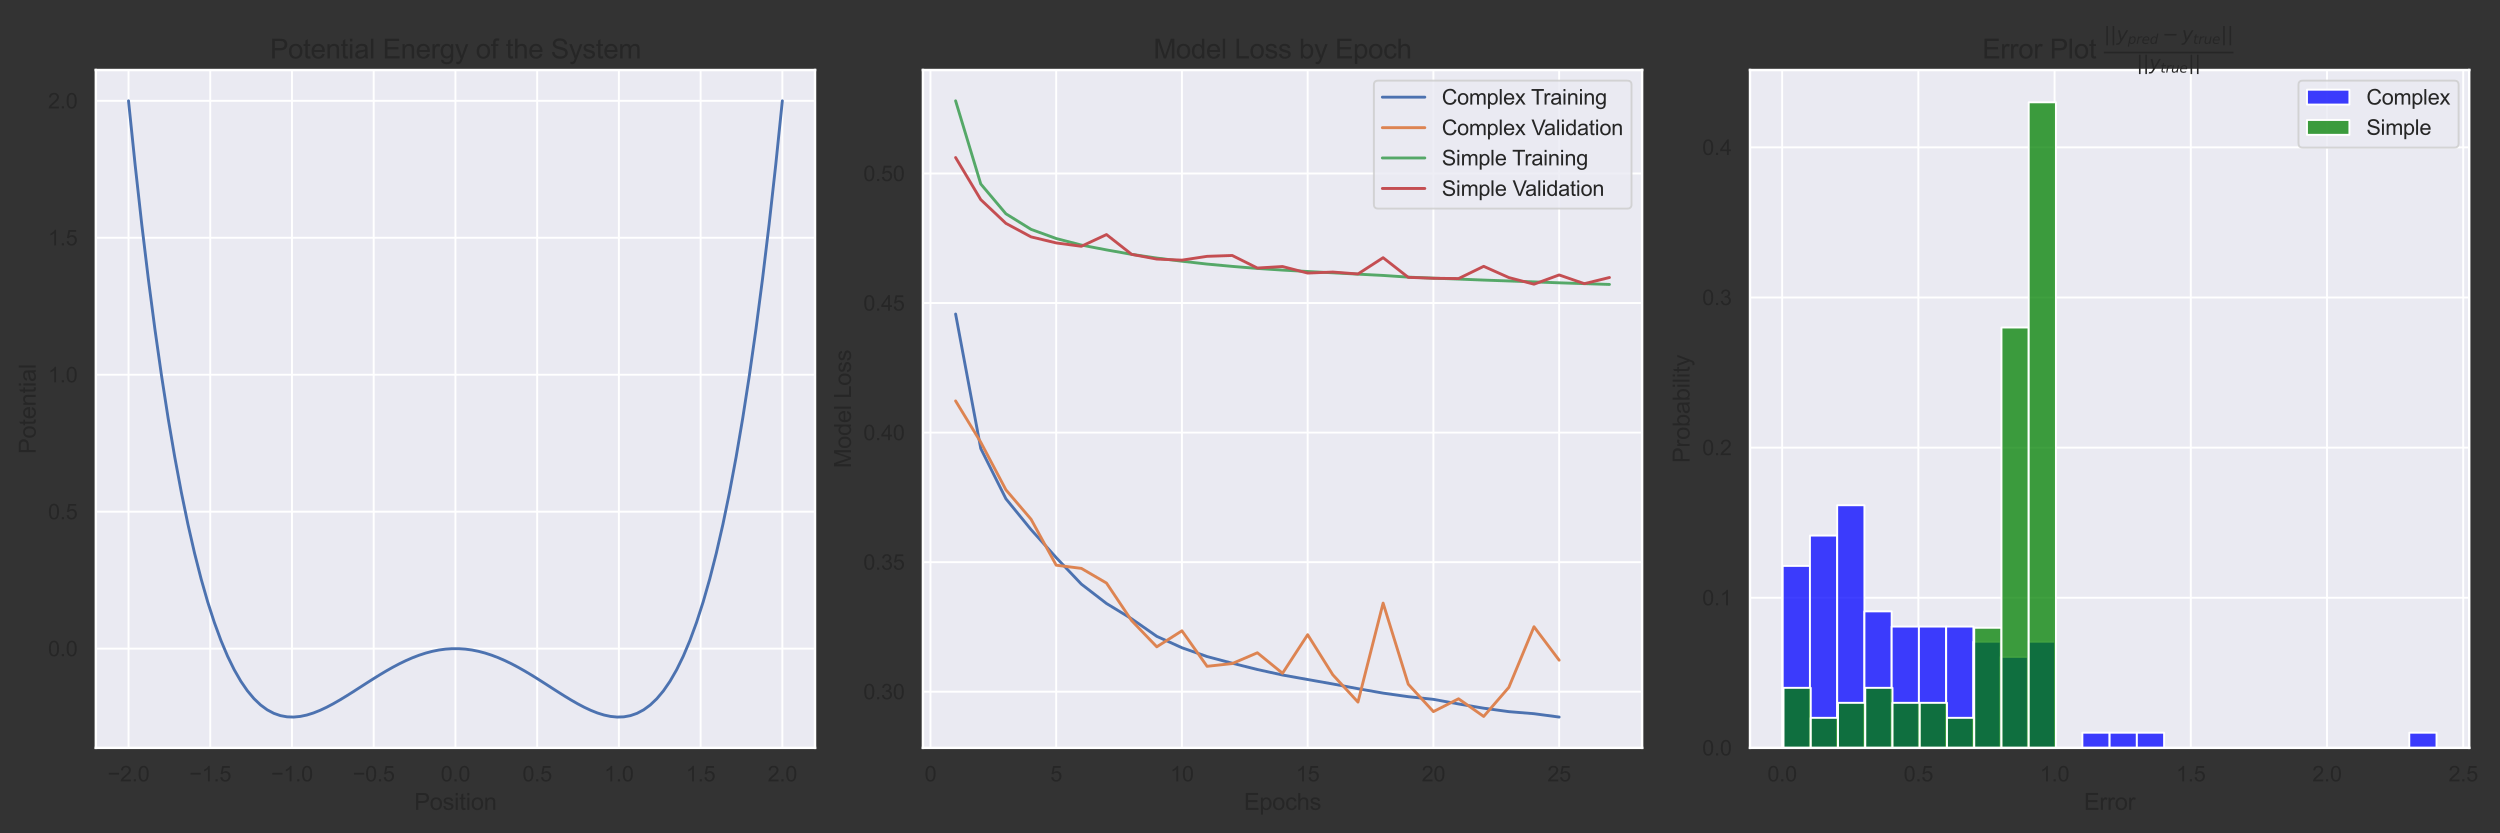 <?xml version="1.0" encoding="utf-8" standalone="no"?>
<!DOCTYPE svg PUBLIC "-//W3C//DTD SVG 1.1//EN"
  "http://www.w3.org/Graphics/SVG/1.1/DTD/svg11.dtd">
<svg height="432pt" version="1.1" viewBox="0 0 1296 432" width="1296pt" xmlns="http://www.w3.org/2000/svg" xmlns:xlink="http://www.w3.org/1999/xlink">
 <rect x="0" y="0" width="1296" height="432" fill="#333333" stroke="none"/>
 <defs>
  <style type="text/css">*{stroke-linecap:butt;stroke-linejoin:round;}</style>
 </defs>
 <g id="figure_1">
  <g id="patch_1">
   <path d="M 0 432 
L 1296 432 
L 1296 0 
L 0 0 
z
" style="fill:none;"/>
  </g>
  <g id="axes_1">
   <g id="patch_2">
    <path d="M 49.675 387.7 
L 422.513 387.7 
L 422.513 36.306 
L 49.675 36.306 
z
" style="fill:#eaeaf2;"/>
   </g>
   <g id="matplotlib.axis_1">
    <g id="xtick_1">
     <g id="line2d_1">
      <path clip-path="url(#p63873f1651)" d="M 66.622 387.7 
L 66.622 36.306 
" style="fill:none;stroke:#ffffff;stroke-linecap:round;"/>
     </g>
     <g id="text_1">
      <!-- −2.0 -->
      <g style="fill:#262626;" transform="translate(55.765 405.074)scale(0.11 -0.11)">
       <defs>
        <path d="M 3381 1997 
L 356 1997 
L 356 2522 
L 3381 2522 
L 3381 1997 
z
" id="ArialMT-2212" transform="scale(0.016)"/>
        <path d="M 3222 541 
L 3222 0 
L 194 0 
Q 188 203 259 391 
Q 375 700 629 1000 
Q 884 1300 1366 1694 
Q 2113 2306 2375 2664 
Q 2638 3022 2638 3341 
Q 2638 3675 2398 3904 
Q 2159 4134 1775 4134 
Q 1369 4134 1125 3890 
Q 881 3647 878 3216 
L 300 3275 
Q 359 3922 746 4261 
Q 1134 4600 1788 4600 
Q 2447 4600 2831 4234 
Q 3216 3869 3216 3328 
Q 3216 3053 3103 2787 
Q 2991 2522 2730 2228 
Q 2469 1934 1863 1422 
Q 1356 997 1212 845 
Q 1069 694 975 541 
L 3222 541 
z
" id="ArialMT-32" transform="scale(0.016)"/>
        <path d="M 581 0 
L 581 641 
L 1222 641 
L 1222 0 
L 581 0 
z
" id="ArialMT-2e" transform="scale(0.016)"/>
        <path d="M 266 2259 
Q 266 3072 433 3567 
Q 600 4063 929 4331 
Q 1259 4600 1759 4600 
Q 2128 4600 2406 4451 
Q 2684 4303 2865 4023 
Q 3047 3744 3150 3342 
Q 3253 2941 3253 2259 
Q 3253 1453 3087 958 
Q 2922 463 2592 192 
Q 2263 -78 1759 -78 
Q 1097 -78 719 397 
Q 266 969 266 2259 
z
M 844 2259 
Q 844 1131 1108 757 
Q 1372 384 1759 384 
Q 2147 384 2411 759 
Q 2675 1134 2675 2259 
Q 2675 3391 2411 3762 
Q 2147 4134 1753 4134 
Q 1366 4134 1134 3806 
Q 844 3388 844 2259 
z
" id="ArialMT-30" transform="scale(0.016)"/>
       </defs>
       <use xlink:href="#ArialMT-2212"/>
       <use x="58.398" xlink:href="#ArialMT-32"/>
       <use x="114.014" xlink:href="#ArialMT-2e"/>
       <use x="141.797" xlink:href="#ArialMT-30"/>
      </g>
     </g>
    </g>
    <g id="xtick_2">
     <g id="line2d_2">
      <path clip-path="url(#p63873f1651)" d="M 108.99 387.7 
L 108.99 36.306 
" style="fill:none;stroke:#ffffff;stroke-linecap:round;"/>
     </g>
     <g id="text_2">
      <!-- −1.5 -->
      <g style="fill:#262626;" transform="translate(98.133 405.074)scale(0.11 -0.11)">
       <defs>
        <path d="M 2384 0 
L 1822 0 
L 1822 3584 
Q 1619 3391 1289 3197 
Q 959 3003 697 2906 
L 697 3450 
Q 1169 3672 1522 3987 
Q 1875 4303 2022 4600 
L 2384 4600 
L 2384 0 
z
" id="ArialMT-31" transform="scale(0.016)"/>
        <path d="M 266 1200 
L 856 1250 
Q 922 819 1161 601 
Q 1400 384 1738 384 
Q 2144 384 2425 690 
Q 2706 997 2706 1503 
Q 2706 1984 2436 2262 
Q 2166 2541 1728 2541 
Q 1456 2541 1237 2417 
Q 1019 2294 894 2097 
L 366 2166 
L 809 4519 
L 3088 4519 
L 3088 3981 
L 1259 3981 
L 1013 2750 
Q 1425 3038 1878 3038 
Q 2478 3038 2890 2622 
Q 3303 2206 3303 1553 
Q 3303 931 2941 478 
Q 2500 -78 1738 -78 
Q 1113 -78 717 272 
Q 322 622 266 1200 
z
" id="ArialMT-35" transform="scale(0.016)"/>
       </defs>
       <use xlink:href="#ArialMT-2212"/>
       <use x="58.398" xlink:href="#ArialMT-31"/>
       <use x="114.014" xlink:href="#ArialMT-2e"/>
       <use x="141.797" xlink:href="#ArialMT-35"/>
      </g>
     </g>
    </g>
    <g id="xtick_3">
     <g id="line2d_3">
      <path clip-path="url(#p63873f1651)" d="M 151.358 387.7 
L 151.358 36.306 
" style="fill:none;stroke:#ffffff;stroke-linecap:round;"/>
     </g>
     <g id="text_3">
      <!-- −1.0 -->
      <g style="fill:#262626;" transform="translate(140.501 405.074)scale(0.11 -0.11)">
       <use xlink:href="#ArialMT-2212"/>
       <use x="58.398" xlink:href="#ArialMT-31"/>
       <use x="114.014" xlink:href="#ArialMT-2e"/>
       <use x="141.797" xlink:href="#ArialMT-30"/>
      </g>
     </g>
    </g>
    <g id="xtick_4">
     <g id="line2d_4">
      <path clip-path="url(#p63873f1651)" d="M 193.726 387.7 
L 193.726 36.306 
" style="fill:none;stroke:#ffffff;stroke-linecap:round;"/>
     </g>
     <g id="text_4">
      <!-- −0.5 -->
      <g style="fill:#262626;" transform="translate(182.869 405.074)scale(0.11 -0.11)">
       <use xlink:href="#ArialMT-2212"/>
       <use x="58.398" xlink:href="#ArialMT-30"/>
       <use x="114.014" xlink:href="#ArialMT-2e"/>
       <use x="141.797" xlink:href="#ArialMT-35"/>
      </g>
     </g>
    </g>
    <g id="xtick_5">
     <g id="line2d_5">
      <path clip-path="url(#p63873f1651)" d="M 236.094 387.7 
L 236.094 36.306 
" style="fill:none;stroke:#ffffff;stroke-linecap:round;"/>
     </g>
     <g id="text_5">
      <!-- 0.0 -->
      <g style="fill:#262626;" transform="translate(228.449 405.074)scale(0.11 -0.11)">
       <use xlink:href="#ArialMT-30"/>
       <use x="55.615" xlink:href="#ArialMT-2e"/>
       <use x="83.398" xlink:href="#ArialMT-30"/>
      </g>
     </g>
    </g>
    <g id="xtick_6">
     <g id="line2d_6">
      <path clip-path="url(#p63873f1651)" d="M 278.462 387.7 
L 278.462 36.306 
" style="fill:none;stroke:#ffffff;stroke-linecap:round;"/>
     </g>
     <g id="text_6">
      <!-- 0.5 -->
      <g style="fill:#262626;" transform="translate(270.817 405.074)scale(0.11 -0.11)">
       <use xlink:href="#ArialMT-30"/>
       <use x="55.615" xlink:href="#ArialMT-2e"/>
       <use x="83.398" xlink:href="#ArialMT-35"/>
      </g>
     </g>
    </g>
    <g id="xtick_7">
     <g id="line2d_7">
      <path clip-path="url(#p63873f1651)" d="M 320.83 387.7 
L 320.83 36.306 
" style="fill:none;stroke:#ffffff;stroke-linecap:round;"/>
     </g>
     <g id="text_7">
      <!-- 1.0 -->
      <g style="fill:#262626;" transform="translate(313.185 405.074)scale(0.11 -0.11)">
       <use xlink:href="#ArialMT-31"/>
       <use x="55.615" xlink:href="#ArialMT-2e"/>
       <use x="83.398" xlink:href="#ArialMT-30"/>
      </g>
     </g>
    </g>
    <g id="xtick_8">
     <g id="line2d_8">
      <path clip-path="url(#p63873f1651)" d="M 363.198 387.7 
L 363.198 36.306 
" style="fill:none;stroke:#ffffff;stroke-linecap:round;"/>
     </g>
     <g id="text_8">
      <!-- 1.5 -->
      <g style="fill:#262626;" transform="translate(355.553 405.074)scale(0.11 -0.11)">
       <use xlink:href="#ArialMT-31"/>
       <use x="55.615" xlink:href="#ArialMT-2e"/>
       <use x="83.398" xlink:href="#ArialMT-35"/>
      </g>
     </g>
    </g>
    <g id="xtick_9">
     <g id="line2d_9">
      <path clip-path="url(#p63873f1651)" d="M 405.566 387.7 
L 405.566 36.306 
" style="fill:none;stroke:#ffffff;stroke-linecap:round;"/>
     </g>
     <g id="text_9">
      <!-- 2.0 -->
      <g style="fill:#262626;" transform="translate(397.921 405.074)scale(0.11 -0.11)">
       <use xlink:href="#ArialMT-32"/>
       <use x="55.615" xlink:href="#ArialMT-2e"/>
       <use x="83.398" xlink:href="#ArialMT-30"/>
      </g>
     </g>
    </g>
    <g id="text_10">
     <!-- Position -->
     <g style="fill:#262626;" transform="translate(214.749 419.849)scale(0.12 -0.12)">
      <defs>
       <path d="M 494 0 
L 494 4581 
L 2222 4581 
Q 2678 4581 2919 4538 
Q 3256 4481 3484 4323 
Q 3713 4166 3852 3881 
Q 3991 3597 3991 3256 
Q 3991 2672 3619 2267 
Q 3247 1863 2275 1863 
L 1100 1863 
L 1100 0 
L 494 0 
z
M 1100 2403 
L 2284 2403 
Q 2872 2403 3119 2622 
Q 3366 2841 3366 3238 
Q 3366 3525 3220 3729 
Q 3075 3934 2838 4000 
Q 2684 4041 2272 4041 
L 1100 4041 
L 1100 2403 
z
" id="ArialMT-50" transform="scale(0.016)"/>
       <path d="M 213 1659 
Q 213 2581 725 3025 
Q 1153 3394 1769 3394 
Q 2453 3394 2887 2945 
Q 3322 2497 3322 1706 
Q 3322 1066 3130 698 
Q 2938 331 2570 128 
Q 2203 -75 1769 -75 
Q 1072 -75 642 372 
Q 213 819 213 1659 
z
M 791 1659 
Q 791 1022 1069 705 
Q 1347 388 1769 388 
Q 2188 388 2466 706 
Q 2744 1025 2744 1678 
Q 2744 2294 2464 2611 
Q 2184 2928 1769 2928 
Q 1347 2928 1069 2612 
Q 791 2297 791 1659 
z
" id="ArialMT-6f" transform="scale(0.016)"/>
       <path d="M 197 991 
L 753 1078 
Q 800 744 1014 566 
Q 1228 388 1613 388 
Q 2000 388 2187 545 
Q 2375 703 2375 916 
Q 2375 1106 2209 1216 
Q 2094 1291 1634 1406 
Q 1016 1563 777 1677 
Q 538 1791 414 1992 
Q 291 2194 291 2438 
Q 291 2659 392 2848 
Q 494 3038 669 3163 
Q 800 3259 1026 3326 
Q 1253 3394 1513 3394 
Q 1903 3394 2198 3281 
Q 2494 3169 2634 2976 
Q 2775 2784 2828 2463 
L 2278 2388 
Q 2241 2644 2061 2787 
Q 1881 2931 1553 2931 
Q 1166 2931 1000 2803 
Q 834 2675 834 2503 
Q 834 2394 903 2306 
Q 972 2216 1119 2156 
Q 1203 2125 1616 2013 
Q 2213 1853 2448 1751 
Q 2684 1650 2818 1456 
Q 2953 1263 2953 975 
Q 2953 694 2789 445 
Q 2625 197 2315 61 
Q 2006 -75 1616 -75 
Q 969 -75 630 194 
Q 291 463 197 991 
z
" id="ArialMT-73" transform="scale(0.016)"/>
       <path d="M 425 3934 
L 425 4581 
L 988 4581 
L 988 3934 
L 425 3934 
z
M 425 0 
L 425 3319 
L 988 3319 
L 988 0 
L 425 0 
z
" id="ArialMT-69" transform="scale(0.016)"/>
       <path d="M 1650 503 
L 1731 6 
Q 1494 -44 1306 -44 
Q 1000 -44 831 53 
Q 663 150 594 308 
Q 525 466 525 972 
L 525 2881 
L 113 2881 
L 113 3319 
L 525 3319 
L 525 4141 
L 1084 4478 
L 1084 3319 
L 1650 3319 
L 1650 2881 
L 1084 2881 
L 1084 941 
Q 1084 700 1114 631 
Q 1144 563 1211 522 
Q 1278 481 1403 481 
Q 1497 481 1650 503 
z
" id="ArialMT-74" transform="scale(0.016)"/>
       <path d="M 422 0 
L 422 3319 
L 928 3319 
L 928 2847 
Q 1294 3394 1984 3394 
Q 2284 3394 2536 3286 
Q 2788 3178 2913 3003 
Q 3038 2828 3088 2588 
Q 3119 2431 3119 2041 
L 3119 0 
L 2556 0 
L 2556 2019 
Q 2556 2363 2490 2533 
Q 2425 2703 2258 2804 
Q 2091 2906 1866 2906 
Q 1506 2906 1245 2678 
Q 984 2450 984 1813 
L 984 0 
L 422 0 
z
" id="ArialMT-6e" transform="scale(0.016)"/>
      </defs>
      <use xlink:href="#ArialMT-50"/>
      <use x="66.699" xlink:href="#ArialMT-6f"/>
      <use x="122.314" xlink:href="#ArialMT-73"/>
      <use x="172.314" xlink:href="#ArialMT-69"/>
      <use x="194.531" xlink:href="#ArialMT-74"/>
      <use x="222.314" xlink:href="#ArialMT-69"/>
      <use x="244.531" xlink:href="#ArialMT-6f"/>
      <use x="300.146" xlink:href="#ArialMT-6e"/>
     </g>
    </g>
   </g>
   <g id="matplotlib.axis_2">
    <g id="ytick_1">
     <g id="line2d_10">
      <path clip-path="url(#p63873f1651)" d="M 49.675 336.246 
L 422.513 336.246 
" style="fill:none;stroke:#ffffff;stroke-linecap:round;"/>
     </g>
     <g id="text_11">
      <!-- 0.0 -->
      <g style="fill:#262626;" transform="translate(24.885 340.183)scale(0.11 -0.11)">
       <use xlink:href="#ArialMT-30"/>
       <use x="55.615" xlink:href="#ArialMT-2e"/>
       <use x="83.398" xlink:href="#ArialMT-30"/>
      </g>
     </g>
    </g>
    <g id="ytick_2">
     <g id="line2d_11">
      <path clip-path="url(#p63873f1651)" d="M 49.675 265.254 
L 422.513 265.254 
" style="fill:none;stroke:#ffffff;stroke-linecap:round;"/>
     </g>
     <g id="text_12">
      <!-- 0.5 -->
      <g style="fill:#262626;" transform="translate(24.885 269.191)scale(0.11 -0.11)">
       <use xlink:href="#ArialMT-30"/>
       <use x="55.615" xlink:href="#ArialMT-2e"/>
       <use x="83.398" xlink:href="#ArialMT-35"/>
      </g>
     </g>
    </g>
    <g id="ytick_3">
     <g id="line2d_12">
      <path clip-path="url(#p63873f1651)" d="M 49.675 194.262 
L 422.513 194.262 
" style="fill:none;stroke:#ffffff;stroke-linecap:round;"/>
     </g>
     <g id="text_13">
      <!-- 1.0 -->
      <g style="fill:#262626;" transform="translate(24.885 198.199)scale(0.11 -0.11)">
       <use xlink:href="#ArialMT-31"/>
       <use x="55.615" xlink:href="#ArialMT-2e"/>
       <use x="83.398" xlink:href="#ArialMT-30"/>
      </g>
     </g>
    </g>
    <g id="ytick_4">
     <g id="line2d_13">
      <path clip-path="url(#p63873f1651)" d="M 49.675 123.271 
L 422.513 123.271 
" style="fill:none;stroke:#ffffff;stroke-linecap:round;"/>
     </g>
     <g id="text_14">
      <!-- 1.5 -->
      <g style="fill:#262626;" transform="translate(24.885 127.207)scale(0.11 -0.11)">
       <use xlink:href="#ArialMT-31"/>
       <use x="55.615" xlink:href="#ArialMT-2e"/>
       <use x="83.398" xlink:href="#ArialMT-35"/>
      </g>
     </g>
    </g>
    <g id="ytick_5">
     <g id="line2d_14">
      <path clip-path="url(#p63873f1651)" d="M 49.675 52.279 
L 422.513 52.279 
" style="fill:none;stroke:#ffffff;stroke-linecap:round;"/>
     </g>
     <g id="text_15">
      <!-- 2.0 -->
      <g style="fill:#262626;" transform="translate(24.885 56.215)scale(0.11 -0.11)">
       <use xlink:href="#ArialMT-32"/>
       <use x="55.615" xlink:href="#ArialMT-2e"/>
       <use x="83.398" xlink:href="#ArialMT-30"/>
      </g>
     </g>
    </g>
    <g id="text_16">
     <!-- Potential -->
     <g style="fill:#262626;" transform="translate(18.5 235.352)rotate(-90)scale(0.12 -0.12)">
      <defs>
       <path d="M 2694 1069 
L 3275 997 
Q 3138 488 2766 206 
Q 2394 -75 1816 -75 
Q 1088 -75 661 373 
Q 234 822 234 1631 
Q 234 2469 665 2931 
Q 1097 3394 1784 3394 
Q 2450 3394 2872 2941 
Q 3294 2488 3294 1666 
Q 3294 1616 3291 1516 
L 816 1516 
Q 847 969 1125 678 
Q 1403 388 1819 388 
Q 2128 388 2347 550 
Q 2566 713 2694 1069 
z
M 847 1978 
L 2700 1978 
Q 2663 2397 2488 2606 
Q 2219 2931 1791 2931 
Q 1403 2931 1139 2672 
Q 875 2413 847 1978 
z
" id="ArialMT-65" transform="scale(0.016)"/>
       <path d="M 2588 409 
Q 2275 144 1986 34 
Q 1697 -75 1366 -75 
Q 819 -75 525 192 
Q 231 459 231 875 
Q 231 1119 342 1320 
Q 453 1522 633 1644 
Q 813 1766 1038 1828 
Q 1203 1872 1538 1913 
Q 2219 1994 2541 2106 
Q 2544 2222 2544 2253 
Q 2544 2597 2384 2738 
Q 2169 2928 1744 2928 
Q 1347 2928 1158 2789 
Q 969 2650 878 2297 
L 328 2372 
Q 403 2725 575 2942 
Q 747 3159 1072 3276 
Q 1397 3394 1825 3394 
Q 2250 3394 2515 3294 
Q 2781 3194 2906 3042 
Q 3031 2891 3081 2659 
Q 3109 2516 3109 2141 
L 3109 1391 
Q 3109 606 3145 398 
Q 3181 191 3288 0 
L 2700 0 
Q 2613 175 2588 409 
z
M 2541 1666 
Q 2234 1541 1622 1453 
Q 1275 1403 1131 1340 
Q 988 1278 909 1158 
Q 831 1038 831 891 
Q 831 666 1001 516 
Q 1172 366 1500 366 
Q 1825 366 2078 508 
Q 2331 650 2450 897 
Q 2541 1088 2541 1459 
L 2541 1666 
z
" id="ArialMT-61" transform="scale(0.016)"/>
       <path d="M 409 0 
L 409 4581 
L 972 4581 
L 972 0 
L 409 0 
z
" id="ArialMT-6c" transform="scale(0.016)"/>
      </defs>
      <use xlink:href="#ArialMT-50"/>
      <use x="66.699" xlink:href="#ArialMT-6f"/>
      <use x="122.314" xlink:href="#ArialMT-74"/>
      <use x="150.098" xlink:href="#ArialMT-65"/>
      <use x="205.713" xlink:href="#ArialMT-6e"/>
      <use x="261.328" xlink:href="#ArialMT-74"/>
      <use x="289.111" xlink:href="#ArialMT-69"/>
      <use x="311.328" xlink:href="#ArialMT-61"/>
      <use x="366.943" xlink:href="#ArialMT-6c"/>
     </g>
    </g>
   </g>
   <g id="line2d_15">
    <path clip-path="url(#p63873f1651)" d="M 66.622 52.279 
L 70.046 85.443 
L 73.47 116.168 
L 76.893 144.564 
L 80.317 170.737 
L 83.741 194.792 
L 87.164 216.83 
L 90.588 236.952 
L 94.012 255.255 
L 97.435 271.834 
L 100.859 286.783 
L 104.283 300.193 
L 107.706 312.151 
L 111.13 322.745 
L 114.554 332.059 
L 117.977 340.173 
L 121.401 347.167 
L 124.825 353.12 
L 128.248 358.105 
L 131.672 362.195 
L 135.096 365.46 
L 138.519 367.97 
L 141.943 369.789 
L 145.367 370.981 
L 148.79 371.608 
L 152.214 371.728 
L 155.638 371.398 
L 159.061 370.673 
L 162.485 369.605 
L 165.909 368.243 
L 169.333 366.637 
L 172.756 364.83 
L 176.18 362.866 
L 179.604 360.786 
L 183.027 358.629 
L 186.451 356.431 
L 189.875 354.225 
L 193.298 352.045 
L 196.722 349.918 
L 200.146 347.873 
L 203.569 345.935 
L 206.993 344.125 
L 210.417 342.466 
L 213.84 340.974 
L 217.264 339.665 
L 220.688 338.554 
L 224.111 337.651 
L 227.535 336.967 
L 230.959 336.506 
L 234.382 336.275 
L 237.806 336.275 
L 241.23 336.506 
L 244.653 336.967 
L 248.077 337.651 
L 251.501 338.554 
L 254.924 339.665 
L 258.348 340.974 
L 261.772 342.466 
L 265.195 344.125 
L 268.619 345.935 
L 272.043 347.873 
L 275.466 349.918 
L 278.89 352.045 
L 282.314 354.225 
L 285.738 356.431 
L 289.161 358.629 
L 292.585 360.786 
L 296.009 362.866 
L 299.432 364.83 
L 302.856 366.637 
L 306.28 368.243 
L 309.703 369.605 
L 313.127 370.673 
L 316.551 371.398 
L 319.974 371.728 
L 323.398 371.608 
L 326.822 370.981 
L 330.245 369.789 
L 333.669 367.97 
L 337.093 365.46 
L 340.516 362.195 
L 343.94 358.105 
L 347.364 353.12 
L 350.787 347.167 
L 354.211 340.173 
L 357.635 332.059 
L 361.058 322.745 
L 364.482 312.151 
L 367.906 300.193 
L 371.329 286.783 
L 374.753 271.834 
L 378.177 255.255 
L 381.6 236.952 
L 385.024 216.83 
L 388.448 194.792 
L 391.872 170.737 
L 395.295 144.564 
L 398.719 116.168 
L 402.143 85.443 
L 405.566 52.279 
" style="fill:none;stroke:#4c72b0;stroke-linecap:round;stroke-width:1.5;"/>
   </g>
   <g id="patch_3">
    <path d="M 49.675 387.7 
L 49.675 36.306 
" style="fill:none;stroke:#ffffff;stroke-linecap:square;stroke-linejoin:miter;stroke-width:1.25;"/>
   </g>
   <g id="patch_4">
    <path d="M 422.513 387.7 
L 422.513 36.306 
" style="fill:none;stroke:#ffffff;stroke-linecap:square;stroke-linejoin:miter;stroke-width:1.25;"/>
   </g>
   <g id="patch_5">
    <path d="M 49.675 387.7 
L 422.513 387.7 
" style="fill:none;stroke:#ffffff;stroke-linecap:square;stroke-linejoin:miter;stroke-width:1.25;"/>
   </g>
   <g id="patch_6">
    <path d="M 49.675 36.306 
L 422.513 36.306 
" style="fill:none;stroke:#ffffff;stroke-linecap:square;stroke-linejoin:miter;stroke-width:1.25;"/>
   </g>
   <g id="text_17">
    <!-- Potential Energy of the System -->
    <g style="fill:#262626;" transform="translate(139.993 30.306)scale(0.14 -0.14)">
     <defs>
      <path id="ArialMT-20" transform="scale(0.016)"/>
      <path d="M 506 0 
L 506 4581 
L 3819 4581 
L 3819 4041 
L 1113 4041 
L 1113 2638 
L 3647 2638 
L 3647 2100 
L 1113 2100 
L 1113 541 
L 3925 541 
L 3925 0 
L 506 0 
z
" id="ArialMT-45" transform="scale(0.016)"/>
      <path d="M 416 0 
L 416 3319 
L 922 3319 
L 922 2816 
Q 1116 3169 1280 3281 
Q 1444 3394 1641 3394 
Q 1925 3394 2219 3213 
L 2025 2691 
Q 1819 2813 1613 2813 
Q 1428 2813 1281 2702 
Q 1134 2591 1072 2394 
Q 978 2094 978 1738 
L 978 0 
L 416 0 
z
" id="ArialMT-72" transform="scale(0.016)"/>
      <path d="M 319 -275 
L 866 -356 
Q 900 -609 1056 -725 
Q 1266 -881 1628 -881 
Q 2019 -881 2231 -725 
Q 2444 -569 2519 -288 
Q 2563 -116 2559 434 
Q 2191 0 1641 0 
Q 956 0 581 494 
Q 206 988 206 1678 
Q 206 2153 378 2554 
Q 550 2956 876 3175 
Q 1203 3394 1644 3394 
Q 2231 3394 2613 2919 
L 2613 3319 
L 3131 3319 
L 3131 450 
Q 3131 -325 2973 -648 
Q 2816 -972 2473 -1159 
Q 2131 -1347 1631 -1347 
Q 1038 -1347 672 -1080 
Q 306 -813 319 -275 
z
M 784 1719 
Q 784 1066 1043 766 
Q 1303 466 1694 466 
Q 2081 466 2343 764 
Q 2606 1063 2606 1700 
Q 2606 2309 2336 2618 
Q 2066 2928 1684 2928 
Q 1309 2928 1046 2623 
Q 784 2319 784 1719 
z
" id="ArialMT-67" transform="scale(0.016)"/>
      <path d="M 397 -1278 
L 334 -750 
Q 519 -800 656 -800 
Q 844 -800 956 -737 
Q 1069 -675 1141 -563 
Q 1194 -478 1313 -144 
Q 1328 -97 1363 -6 
L 103 3319 
L 709 3319 
L 1400 1397 
Q 1534 1031 1641 628 
Q 1738 1016 1872 1384 
L 2581 3319 
L 3144 3319 
L 1881 -56 
Q 1678 -603 1566 -809 
Q 1416 -1088 1222 -1217 
Q 1028 -1347 759 -1347 
Q 597 -1347 397 -1278 
z
" id="ArialMT-79" transform="scale(0.016)"/>
      <path d="M 556 0 
L 556 2881 
L 59 2881 
L 59 3319 
L 556 3319 
L 556 3672 
Q 556 4006 616 4169 
Q 697 4388 901 4523 
Q 1106 4659 1475 4659 
Q 1713 4659 2000 4603 
L 1916 4113 
Q 1741 4144 1584 4144 
Q 1328 4144 1222 4034 
Q 1116 3925 1116 3625 
L 1116 3319 
L 1763 3319 
L 1763 2881 
L 1116 2881 
L 1116 0 
L 556 0 
z
" id="ArialMT-66" transform="scale(0.016)"/>
      <path d="M 422 0 
L 422 4581 
L 984 4581 
L 984 2938 
Q 1378 3394 1978 3394 
Q 2347 3394 2619 3248 
Q 2891 3103 3008 2847 
Q 3125 2591 3125 2103 
L 3125 0 
L 2563 0 
L 2563 2103 
Q 2563 2525 2380 2717 
Q 2197 2909 1863 2909 
Q 1613 2909 1392 2779 
Q 1172 2650 1078 2428 
Q 984 2206 984 1816 
L 984 0 
L 422 0 
z
" id="ArialMT-68" transform="scale(0.016)"/>
      <path d="M 288 1472 
L 859 1522 
Q 900 1178 1048 958 
Q 1197 738 1509 602 
Q 1822 466 2213 466 
Q 2559 466 2825 569 
Q 3091 672 3220 851 
Q 3350 1031 3350 1244 
Q 3350 1459 3225 1620 
Q 3100 1781 2813 1891 
Q 2628 1963 1997 2114 
Q 1366 2266 1113 2400 
Q 784 2572 623 2826 
Q 463 3081 463 3397 
Q 463 3744 659 4045 
Q 856 4347 1234 4503 
Q 1613 4659 2075 4659 
Q 2584 4659 2973 4495 
Q 3363 4331 3572 4012 
Q 3781 3694 3797 3291 
L 3216 3247 
Q 3169 3681 2898 3903 
Q 2628 4125 2100 4125 
Q 1550 4125 1298 3923 
Q 1047 3722 1047 3438 
Q 1047 3191 1225 3031 
Q 1400 2872 2139 2705 
Q 2878 2538 3153 2413 
Q 3553 2228 3743 1945 
Q 3934 1663 3934 1294 
Q 3934 928 3725 604 
Q 3516 281 3123 101 
Q 2731 -78 2241 -78 
Q 1619 -78 1198 103 
Q 778 284 539 648 
Q 300 1013 288 1472 
z
" id="ArialMT-53" transform="scale(0.016)"/>
      <path d="M 422 0 
L 422 3319 
L 925 3319 
L 925 2853 
Q 1081 3097 1340 3245 
Q 1600 3394 1931 3394 
Q 2300 3394 2536 3241 
Q 2772 3088 2869 2813 
Q 3263 3394 3894 3394 
Q 4388 3394 4653 3120 
Q 4919 2847 4919 2278 
L 4919 0 
L 4359 0 
L 4359 2091 
Q 4359 2428 4304 2576 
Q 4250 2725 4106 2815 
Q 3963 2906 3769 2906 
Q 3419 2906 3187 2673 
Q 2956 2441 2956 1928 
L 2956 0 
L 2394 0 
L 2394 2156 
Q 2394 2531 2256 2718 
Q 2119 2906 1806 2906 
Q 1569 2906 1367 2781 
Q 1166 2656 1075 2415 
Q 984 2175 984 1722 
L 984 0 
L 422 0 
z
" id="ArialMT-6d" transform="scale(0.016)"/>
     </defs>
     <use xlink:href="#ArialMT-50"/>
     <use x="66.699" xlink:href="#ArialMT-6f"/>
     <use x="122.314" xlink:href="#ArialMT-74"/>
     <use x="150.098" xlink:href="#ArialMT-65"/>
     <use x="205.713" xlink:href="#ArialMT-6e"/>
     <use x="261.328" xlink:href="#ArialMT-74"/>
     <use x="289.111" xlink:href="#ArialMT-69"/>
     <use x="311.328" xlink:href="#ArialMT-61"/>
     <use x="366.943" xlink:href="#ArialMT-6c"/>
     <use x="389.16" xlink:href="#ArialMT-20"/>
     <use x="416.943" xlink:href="#ArialMT-45"/>
     <use x="483.643" xlink:href="#ArialMT-6e"/>
     <use x="539.258" xlink:href="#ArialMT-65"/>
     <use x="594.873" xlink:href="#ArialMT-72"/>
     <use x="628.174" xlink:href="#ArialMT-67"/>
     <use x="683.789" xlink:href="#ArialMT-79"/>
     <use x="733.789" xlink:href="#ArialMT-20"/>
     <use x="761.572" xlink:href="#ArialMT-6f"/>
     <use x="817.188" xlink:href="#ArialMT-66"/>
     <use x="844.971" xlink:href="#ArialMT-20"/>
     <use x="872.754" xlink:href="#ArialMT-74"/>
     <use x="900.537" xlink:href="#ArialMT-68"/>
     <use x="956.152" xlink:href="#ArialMT-65"/>
     <use x="1011.768" xlink:href="#ArialMT-20"/>
     <use x="1039.551" xlink:href="#ArialMT-53"/>
     <use x="1106.25" xlink:href="#ArialMT-79"/>
     <use x="1156.25" xlink:href="#ArialMT-73"/>
     <use x="1206.25" xlink:href="#ArialMT-74"/>
     <use x="1234.033" xlink:href="#ArialMT-65"/>
     <use x="1289.648" xlink:href="#ArialMT-6d"/>
    </g>
   </g>
  </g>
  <g id="axes_2">
   <g id="patch_7">
    <path d="M 478.438 387.7 
L 851.277 387.7 
L 851.277 36.306 
L 478.438 36.306 
z
" style="fill:#eaeaf2;"/>
   </g>
   <g id="matplotlib.axis_3">
    <g id="xtick_10">
     <g id="line2d_16">
      <path clip-path="url(#p0f35a170be)" d="M 482.349 387.7 
L 482.349 36.306 
" style="fill:none;stroke:#ffffff;stroke-linecap:round;"/>
     </g>
     <g id="text_18">
      <!-- 0 -->
      <g style="fill:#262626;" transform="translate(479.291 405.074)scale(0.11 -0.11)">
       <use xlink:href="#ArialMT-30"/>
      </g>
     </g>
    </g>
    <g id="xtick_11">
     <g id="line2d_17">
      <path clip-path="url(#p0f35a170be)" d="M 547.531 387.7 
L 547.531 36.306 
" style="fill:none;stroke:#ffffff;stroke-linecap:round;"/>
     </g>
     <g id="text_19">
      <!-- 5 -->
      <g style="fill:#262626;" transform="translate(544.472 405.074)scale(0.11 -0.11)">
       <use xlink:href="#ArialMT-35"/>
      </g>
     </g>
    </g>
    <g id="xtick_12">
     <g id="line2d_18">
      <path clip-path="url(#p0f35a170be)" d="M 612.712 387.7 
L 612.712 36.306 
" style="fill:none;stroke:#ffffff;stroke-linecap:round;"/>
     </g>
     <g id="text_20">
      <!-- 10 -->
      <g style="fill:#262626;" transform="translate(606.595 405.074)scale(0.11 -0.11)">
       <use xlink:href="#ArialMT-31"/>
       <use x="55.615" xlink:href="#ArialMT-30"/>
      </g>
     </g>
    </g>
    <g id="xtick_13">
     <g id="line2d_19">
      <path clip-path="url(#p0f35a170be)" d="M 677.894 387.7 
L 677.894 36.306 
" style="fill:none;stroke:#ffffff;stroke-linecap:round;"/>
     </g>
     <g id="text_21">
      <!-- 15 -->
      <g style="fill:#262626;" transform="translate(671.777 405.074)scale(0.11 -0.11)">
       <use xlink:href="#ArialMT-31"/>
       <use x="55.615" xlink:href="#ArialMT-35"/>
      </g>
     </g>
    </g>
    <g id="xtick_14">
     <g id="line2d_20">
      <path clip-path="url(#p0f35a170be)" d="M 743.075 387.7 
L 743.075 36.306 
" style="fill:none;stroke:#ffffff;stroke-linecap:round;"/>
     </g>
     <g id="text_22">
      <!-- 20 -->
      <g style="fill:#262626;" transform="translate(736.958 405.074)scale(0.11 -0.11)">
       <use xlink:href="#ArialMT-32"/>
       <use x="55.615" xlink:href="#ArialMT-30"/>
      </g>
     </g>
    </g>
    <g id="xtick_15">
     <g id="line2d_21">
      <path clip-path="url(#p0f35a170be)" d="M 808.257 387.7 
L 808.257 36.306 
" style="fill:none;stroke:#ffffff;stroke-linecap:round;"/>
     </g>
     <g id="text_23">
      <!-- 25 -->
      <g style="fill:#262626;" transform="translate(802.14 405.074)scale(0.11 -0.11)">
       <use xlink:href="#ArialMT-32"/>
       <use x="55.615" xlink:href="#ArialMT-35"/>
      </g>
     </g>
    </g>
    <g id="text_24">
     <!-- Epochs -->
     <g style="fill:#262626;" transform="translate(644.846 419.849)scale(0.12 -0.12)">
      <defs>
       <path d="M 422 -1272 
L 422 3319 
L 934 3319 
L 934 2888 
Q 1116 3141 1344 3267 
Q 1572 3394 1897 3394 
Q 2322 3394 2647 3175 
Q 2972 2956 3137 2557 
Q 3303 2159 3303 1684 
Q 3303 1175 3120 767 
Q 2938 359 2589 142 
Q 2241 -75 1856 -75 
Q 1575 -75 1351 44 
Q 1128 163 984 344 
L 984 -1272 
L 422 -1272 
z
M 931 1641 
Q 931 1000 1190 694 
Q 1450 388 1819 388 
Q 2194 388 2461 705 
Q 2728 1022 2728 1688 
Q 2728 2322 2467 2637 
Q 2206 2953 1844 2953 
Q 1484 2953 1207 2617 
Q 931 2281 931 1641 
z
" id="ArialMT-70" transform="scale(0.016)"/>
       <path d="M 2588 1216 
L 3141 1144 
Q 3050 572 2676 248 
Q 2303 -75 1759 -75 
Q 1078 -75 664 370 
Q 250 816 250 1647 
Q 250 2184 428 2587 
Q 606 2991 970 3192 
Q 1334 3394 1763 3394 
Q 2303 3394 2647 3120 
Q 2991 2847 3088 2344 
L 2541 2259 
Q 2463 2594 2264 2762 
Q 2066 2931 1784 2931 
Q 1359 2931 1093 2626 
Q 828 2322 828 1663 
Q 828 994 1084 691 
Q 1341 388 1753 388 
Q 2084 388 2306 591 
Q 2528 794 2588 1216 
z
" id="ArialMT-63" transform="scale(0.016)"/>
      </defs>
      <use xlink:href="#ArialMT-45"/>
      <use x="66.699" xlink:href="#ArialMT-70"/>
      <use x="122.314" xlink:href="#ArialMT-6f"/>
      <use x="177.93" xlink:href="#ArialMT-63"/>
      <use x="227.93" xlink:href="#ArialMT-68"/>
      <use x="283.545" xlink:href="#ArialMT-73"/>
     </g>
    </g>
   </g>
   <g id="matplotlib.axis_4">
    <g id="ytick_6">
     <g id="line2d_22">
      <path clip-path="url(#p0f35a170be)" d="M 478.438 358.573 
L 851.277 358.573 
" style="fill:none;stroke:#ffffff;stroke-linecap:round;"/>
     </g>
     <g id="text_25">
      <!-- 0.30 -->
      <g style="fill:#262626;" transform="translate(447.531 362.51)scale(0.11 -0.11)">
       <defs>
        <path d="M 269 1209 
L 831 1284 
Q 928 806 1161 595 
Q 1394 384 1728 384 
Q 2125 384 2398 659 
Q 2672 934 2672 1341 
Q 2672 1728 2419 1979 
Q 2166 2231 1775 2231 
Q 1616 2231 1378 2169 
L 1441 2663 
Q 1497 2656 1531 2656 
Q 1891 2656 2178 2843 
Q 2466 3031 2466 3422 
Q 2466 3731 2256 3934 
Q 2047 4138 1716 4138 
Q 1388 4138 1169 3931 
Q 950 3725 888 3313 
L 325 3413 
Q 428 3978 793 4289 
Q 1159 4600 1703 4600 
Q 2078 4600 2393 4439 
Q 2709 4278 2876 4000 
Q 3044 3722 3044 3409 
Q 3044 3113 2884 2869 
Q 2725 2625 2413 2481 
Q 2819 2388 3044 2092 
Q 3269 1797 3269 1353 
Q 3269 753 2831 336 
Q 2394 -81 1725 -81 
Q 1122 -81 723 278 
Q 325 638 269 1209 
z
" id="ArialMT-33" transform="scale(0.016)"/>
       </defs>
       <use xlink:href="#ArialMT-30"/>
       <use x="55.615" xlink:href="#ArialMT-2e"/>
       <use x="83.398" xlink:href="#ArialMT-33"/>
       <use x="139.014" xlink:href="#ArialMT-30"/>
      </g>
     </g>
    </g>
    <g id="ytick_7">
     <g id="line2d_23">
      <path clip-path="url(#p0f35a170be)" d="M 478.438 291.416 
L 851.277 291.416 
" style="fill:none;stroke:#ffffff;stroke-linecap:round;"/>
     </g>
     <g id="text_26">
      <!-- 0.35 -->
      <g style="fill:#262626;" transform="translate(447.531 295.353)scale(0.11 -0.11)">
       <use xlink:href="#ArialMT-30"/>
       <use x="55.615" xlink:href="#ArialMT-2e"/>
       <use x="83.398" xlink:href="#ArialMT-33"/>
       <use x="139.014" xlink:href="#ArialMT-35"/>
      </g>
     </g>
    </g>
    <g id="ytick_8">
     <g id="line2d_24">
      <path clip-path="url(#p0f35a170be)" d="M 478.438 224.26 
L 851.277 224.26 
" style="fill:none;stroke:#ffffff;stroke-linecap:round;"/>
     </g>
     <g id="text_27">
      <!-- 0.40 -->
      <g style="fill:#262626;" transform="translate(447.531 228.197)scale(0.11 -0.11)">
       <defs>
        <path d="M 2069 0 
L 2069 1097 
L 81 1097 
L 81 1613 
L 2172 4581 
L 2631 4581 
L 2631 1613 
L 3250 1613 
L 3250 1097 
L 2631 1097 
L 2631 0 
L 2069 0 
z
M 2069 1613 
L 2069 3678 
L 634 1613 
L 2069 1613 
z
" id="ArialMT-34" transform="scale(0.016)"/>
       </defs>
       <use xlink:href="#ArialMT-30"/>
       <use x="55.615" xlink:href="#ArialMT-2e"/>
       <use x="83.398" xlink:href="#ArialMT-34"/>
       <use x="139.014" xlink:href="#ArialMT-30"/>
      </g>
     </g>
    </g>
    <g id="ytick_9">
     <g id="line2d_25">
      <path clip-path="url(#p0f35a170be)" d="M 478.438 157.103 
L 851.277 157.103 
" style="fill:none;stroke:#ffffff;stroke-linecap:round;"/>
     </g>
     <g id="text_28">
      <!-- 0.45 -->
      <g style="fill:#262626;" transform="translate(447.531 161.04)scale(0.11 -0.11)">
       <use xlink:href="#ArialMT-30"/>
       <use x="55.615" xlink:href="#ArialMT-2e"/>
       <use x="83.398" xlink:href="#ArialMT-34"/>
       <use x="139.014" xlink:href="#ArialMT-35"/>
      </g>
     </g>
    </g>
    <g id="ytick_10">
     <g id="line2d_26">
      <path clip-path="url(#p0f35a170be)" d="M 478.438 89.946 
L 851.277 89.946 
" style="fill:none;stroke:#ffffff;stroke-linecap:round;"/>
     </g>
     <g id="text_29">
      <!-- 0.50 -->
      <g style="fill:#262626;" transform="translate(447.531 93.883)scale(0.11 -0.11)">
       <use xlink:href="#ArialMT-30"/>
       <use x="55.615" xlink:href="#ArialMT-2e"/>
       <use x="83.398" xlink:href="#ArialMT-35"/>
       <use x="139.014" xlink:href="#ArialMT-30"/>
      </g>
     </g>
    </g>
    <g id="text_30">
     <!-- Model Loss -->
     <g style="fill:#262626;" transform="translate(441.146 242.684)rotate(-90)scale(0.12 -0.12)">
      <defs>
       <path d="M 475 0 
L 475 4581 
L 1388 4581 
L 2472 1338 
Q 2622 884 2691 659 
Q 2769 909 2934 1394 
L 4031 4581 
L 4847 4581 
L 4847 0 
L 4263 0 
L 4263 3834 
L 2931 0 
L 2384 0 
L 1059 3900 
L 1059 0 
L 475 0 
z
" id="ArialMT-4d" transform="scale(0.016)"/>
       <path d="M 2575 0 
L 2575 419 
Q 2259 -75 1647 -75 
Q 1250 -75 917 144 
Q 584 363 401 755 
Q 219 1147 219 1656 
Q 219 2153 384 2558 
Q 550 2963 881 3178 
Q 1213 3394 1622 3394 
Q 1922 3394 2156 3267 
Q 2391 3141 2538 2938 
L 2538 4581 
L 3097 4581 
L 3097 0 
L 2575 0 
z
M 797 1656 
Q 797 1019 1065 703 
Q 1334 388 1700 388 
Q 2069 388 2326 689 
Q 2584 991 2584 1609 
Q 2584 2291 2321 2609 
Q 2059 2928 1675 2928 
Q 1300 2928 1048 2622 
Q 797 2316 797 1656 
z
" id="ArialMT-64" transform="scale(0.016)"/>
       <path d="M 469 0 
L 469 4581 
L 1075 4581 
L 1075 541 
L 3331 541 
L 3331 0 
L 469 0 
z
" id="ArialMT-4c" transform="scale(0.016)"/>
      </defs>
      <use xlink:href="#ArialMT-4d"/>
      <use x="83.301" xlink:href="#ArialMT-6f"/>
      <use x="138.916" xlink:href="#ArialMT-64"/>
      <use x="194.531" xlink:href="#ArialMT-65"/>
      <use x="250.146" xlink:href="#ArialMT-6c"/>
      <use x="272.363" xlink:href="#ArialMT-20"/>
      <use x="300.146" xlink:href="#ArialMT-4c"/>
      <use x="355.762" xlink:href="#ArialMT-6f"/>
      <use x="411.377" xlink:href="#ArialMT-73"/>
      <use x="461.377" xlink:href="#ArialMT-73"/>
     </g>
    </g>
   </g>
   <g id="line2d_27">
    <path clip-path="url(#p0f35a170be)" d="M 495.386 162.803 
L 508.422 232.497 
L 521.458 258.558 
L 534.495 274.545 
L 547.531 289.071 
L 560.567 302.799 
L 573.603 312.848 
L 586.64 320.792 
L 599.676 329.883 
L 612.712 335.788 
L 625.749 340.363 
L 638.785 343.808 
L 651.821 347.074 
L 664.858 349.93 
L 677.894 352.264 
L 690.93 354.574 
L 703.967 357.021 
L 717.003 359.314 
L 730.039 361.159 
L 743.075 362.543 
L 756.112 364.931 
L 769.148 367.131 
L 782.184 368.916 
L 795.221 369.983 
L 808.257 371.728 
" style="fill:none;stroke:#4c72b0;stroke-linecap:round;stroke-width:1.5;"/>
   </g>
   <g id="line2d_28">
    <path clip-path="url(#p0f35a170be)" d="M 495.386 207.842 
L 508.422 229.244 
L 521.458 253.922 
L 534.495 269.178 
L 547.531 293 
L 560.567 294.649 
L 573.603 302.26 
L 586.64 321.737 
L 599.676 335.308 
L 612.712 327.01 
L 625.749 345.419 
L 638.785 343.994 
L 651.821 338.402 
L 664.858 349.032 
L 677.894 329.033 
L 690.93 349.825 
L 703.967 363.96 
L 717.003 312.65 
L 730.039 354.697 
L 743.075 368.898 
L 756.112 362.252 
L 769.148 371.397 
L 782.184 356.317 
L 795.221 324.903 
L 808.257 342.235 
" style="fill:none;stroke:#dd8452;stroke-linecap:round;stroke-width:1.5;"/>
   </g>
   <g id="line2d_29">
    <path clip-path="url(#p0f35a170be)" d="M 495.386 52.279 
L 508.422 95.37 
L 521.458 110.83 
L 534.495 118.902 
L 547.531 123.65 
L 560.567 127.037 
L 573.603 129.545 
L 586.64 131.856 
L 599.676 133.775 
L 612.712 135.414 
L 625.749 136.898 
L 638.785 138.094 
L 651.821 139.157 
L 664.858 140.017 
L 677.894 140.739 
L 690.93 141.419 
L 703.967 142.117 
L 717.003 142.787 
L 730.039 143.663 
L 743.075 144.201 
L 756.112 144.674 
L 769.148 145.196 
L 782.184 145.651 
L 795.221 146.132 
L 808.257 146.61 
L 821.293 147.036 
L 834.33 147.45 
" style="fill:none;stroke:#55a868;stroke-linecap:round;stroke-width:1.5;"/>
   </g>
   <g id="line2d_30">
    <path clip-path="url(#p0f35a170be)" d="M 495.386 81.68 
L 508.422 103.487 
L 521.458 115.79 
L 534.495 122.796 
L 547.531 125.933 
L 560.567 127.675 
L 573.603 121.597 
L 586.64 131.864 
L 599.676 134.305 
L 612.712 134.856 
L 625.749 132.884 
L 638.785 132.44 
L 651.821 138.951 
L 664.858 138.168 
L 677.894 141.56 
L 690.93 141.028 
L 703.967 142.028 
L 717.003 133.594 
L 730.039 143.779 
L 743.075 144.252 
L 756.112 144.414 
L 769.148 138.069 
L 782.184 143.888 
L 795.221 147.325 
L 808.257 142.532 
L 821.293 147.06 
L 834.33 143.867 
" style="fill:none;stroke:#c44e52;stroke-linecap:round;stroke-width:1.5;"/>
   </g>
   <g id="patch_8">
    <path d="M 478.438 387.7 
L 478.438 36.306 
" style="fill:none;stroke:#ffffff;stroke-linecap:square;stroke-linejoin:miter;stroke-width:1.25;"/>
   </g>
   <g id="patch_9">
    <path d="M 851.277 387.7 
L 851.277 36.306 
" style="fill:none;stroke:#ffffff;stroke-linecap:square;stroke-linejoin:miter;stroke-width:1.25;"/>
   </g>
   <g id="patch_10">
    <path d="M 478.438 387.7 
L 851.277 387.7 
" style="fill:none;stroke:#ffffff;stroke-linecap:square;stroke-linejoin:miter;stroke-width:1.25;"/>
   </g>
   <g id="patch_11">
    <path d="M 478.438 36.306 
L 851.277 36.306 
" style="fill:none;stroke:#ffffff;stroke-linecap:square;stroke-linejoin:miter;stroke-width:1.25;"/>
   </g>
   <g id="text_31">
    <!-- Model Loss by Epoch -->
    <g style="fill:#262626;" transform="translate(597.934 30.306)scale(0.14 -0.14)">
     <defs>
      <path d="M 941 0 
L 419 0 
L 419 4581 
L 981 4581 
L 981 2947 
Q 1338 3394 1891 3394 
Q 2197 3394 2470 3270 
Q 2744 3147 2920 2923 
Q 3097 2700 3197 2384 
Q 3297 2069 3297 1709 
Q 3297 856 2875 390 
Q 2453 -75 1863 -75 
Q 1275 -75 941 416 
L 941 0 
z
M 934 1684 
Q 934 1088 1097 822 
Q 1363 388 1816 388 
Q 2184 388 2453 708 
Q 2722 1028 2722 1663 
Q 2722 2313 2464 2622 
Q 2206 2931 1841 2931 
Q 1472 2931 1203 2611 
Q 934 2291 934 1684 
z
" id="ArialMT-62" transform="scale(0.016)"/>
     </defs>
     <use xlink:href="#ArialMT-4d"/>
     <use x="83.301" xlink:href="#ArialMT-6f"/>
     <use x="138.916" xlink:href="#ArialMT-64"/>
     <use x="194.531" xlink:href="#ArialMT-65"/>
     <use x="250.146" xlink:href="#ArialMT-6c"/>
     <use x="272.363" xlink:href="#ArialMT-20"/>
     <use x="300.146" xlink:href="#ArialMT-4c"/>
     <use x="355.762" xlink:href="#ArialMT-6f"/>
     <use x="411.377" xlink:href="#ArialMT-73"/>
     <use x="461.377" xlink:href="#ArialMT-73"/>
     <use x="511.377" xlink:href="#ArialMT-20"/>
     <use x="539.16" xlink:href="#ArialMT-62"/>
     <use x="594.775" xlink:href="#ArialMT-79"/>
     <use x="644.775" xlink:href="#ArialMT-20"/>
     <use x="672.559" xlink:href="#ArialMT-45"/>
     <use x="739.258" xlink:href="#ArialMT-70"/>
     <use x="794.873" xlink:href="#ArialMT-6f"/>
     <use x="850.488" xlink:href="#ArialMT-63"/>
     <use x="900.488" xlink:href="#ArialMT-68"/>
    </g>
   </g>
   <g id="legend_1">
    <g id="patch_12">
     <path d="M 714.42 108.14 
L 843.577 108.14 
Q 845.777 108.14 845.777 105.94 
L 845.777 44.006 
Q 845.777 41.806 843.577 41.806 
L 714.42 41.806 
Q 712.22 41.806 712.22 44.006 
L 712.22 105.94 
Q 712.22 108.14 714.42 108.14 
z
" style="fill:#eaeaf2;opacity:0.8;stroke:#cccccc;stroke-linejoin:miter;"/>
    </g>
    <g id="line2d_31">
     <path d="M 716.62 50.364 
L 738.62 50.364 
" style="fill:none;stroke:#4c72b0;stroke-linecap:round;stroke-width:1.5;"/>
    </g>
    <g id="line2d_32"/>
    <g id="text_32">
     <!-- Complex Training -->
     <g style="fill:#262626;" transform="translate(747.42 54.214)scale(0.11 -0.11)">
      <defs>
       <path d="M 3763 1606 
L 4369 1453 
Q 4178 706 3683 314 
Q 3188 -78 2472 -78 
Q 1731 -78 1267 223 
Q 803 525 561 1097 
Q 319 1669 319 2325 
Q 319 3041 592 3573 
Q 866 4106 1370 4382 
Q 1875 4659 2481 4659 
Q 3169 4659 3637 4309 
Q 4106 3959 4291 3325 
L 3694 3184 
Q 3534 3684 3231 3912 
Q 2928 4141 2469 4141 
Q 1941 4141 1586 3887 
Q 1231 3634 1087 3207 
Q 944 2781 944 2328 
Q 944 1744 1114 1308 
Q 1284 872 1643 656 
Q 2003 441 2422 441 
Q 2931 441 3284 734 
Q 3638 1028 3763 1606 
z
" id="ArialMT-43" transform="scale(0.016)"/>
       <path d="M 47 0 
L 1259 1725 
L 138 3319 
L 841 3319 
L 1350 2541 
Q 1494 2319 1581 2169 
Q 1719 2375 1834 2534 
L 2394 3319 
L 3066 3319 
L 1919 1756 
L 3153 0 
L 2463 0 
L 1781 1031 
L 1600 1309 
L 728 0 
L 47 0 
z
" id="ArialMT-78" transform="scale(0.016)"/>
       <path d="M 1659 0 
L 1659 4041 
L 150 4041 
L 150 4581 
L 3781 4581 
L 3781 4041 
L 2266 4041 
L 2266 0 
L 1659 0 
z
" id="ArialMT-54" transform="scale(0.016)"/>
      </defs>
      <use xlink:href="#ArialMT-43"/>
      <use x="72.217" xlink:href="#ArialMT-6f"/>
      <use x="127.832" xlink:href="#ArialMT-6d"/>
      <use x="211.133" xlink:href="#ArialMT-70"/>
      <use x="266.748" xlink:href="#ArialMT-6c"/>
      <use x="288.965" xlink:href="#ArialMT-65"/>
      <use x="344.58" xlink:href="#ArialMT-78"/>
      <use x="394.58" xlink:href="#ArialMT-20"/>
      <use x="420.613" xlink:href="#ArialMT-54"/>
      <use x="477.947" xlink:href="#ArialMT-72"/>
      <use x="511.248" xlink:href="#ArialMT-61"/>
      <use x="566.863" xlink:href="#ArialMT-69"/>
      <use x="589.08" xlink:href="#ArialMT-6e"/>
      <use x="644.695" xlink:href="#ArialMT-69"/>
      <use x="666.912" xlink:href="#ArialMT-6e"/>
      <use x="722.527" xlink:href="#ArialMT-67"/>
     </g>
    </g>
    <g id="line2d_33">
     <path d="M 716.62 66.187 
L 738.62 66.187 
" style="fill:none;stroke:#dd8452;stroke-linecap:round;stroke-width:1.5;"/>
    </g>
    <g id="line2d_34"/>
    <g id="text_33">
     <!-- Complex Validation -->
     <g style="fill:#262626;" transform="translate(747.42 70.037)scale(0.11 -0.11)">
      <defs>
       <path d="M 1803 0 
L 28 4581 
L 684 4581 
L 1875 1253 
Q 2019 853 2116 503 
Q 2222 878 2363 1253 
L 3600 4581 
L 4219 4581 
L 2425 0 
L 1803 0 
z
" id="ArialMT-56" transform="scale(0.016)"/>
      </defs>
      <use xlink:href="#ArialMT-43"/>
      <use x="72.217" xlink:href="#ArialMT-6f"/>
      <use x="127.832" xlink:href="#ArialMT-6d"/>
      <use x="211.133" xlink:href="#ArialMT-70"/>
      <use x="266.748" xlink:href="#ArialMT-6c"/>
      <use x="288.965" xlink:href="#ArialMT-65"/>
      <use x="344.58" xlink:href="#ArialMT-78"/>
      <use x="394.58" xlink:href="#ArialMT-20"/>
      <use x="422.363" xlink:href="#ArialMT-56"/>
      <use x="481.688" xlink:href="#ArialMT-61"/>
      <use x="537.303" xlink:href="#ArialMT-6c"/>
      <use x="559.52" xlink:href="#ArialMT-69"/>
      <use x="581.736" xlink:href="#ArialMT-64"/>
      <use x="637.352" xlink:href="#ArialMT-61"/>
      <use x="692.967" xlink:href="#ArialMT-74"/>
      <use x="720.75" xlink:href="#ArialMT-69"/>
      <use x="742.967" xlink:href="#ArialMT-6f"/>
      <use x="798.582" xlink:href="#ArialMT-6e"/>
     </g>
    </g>
    <g id="line2d_35">
     <path d="M 716.62 81.881 
L 738.62 81.881 
" style="fill:none;stroke:#55a868;stroke-linecap:round;stroke-width:1.5;"/>
    </g>
    <g id="line2d_36"/>
    <g id="text_34">
     <!-- Simple Training -->
     <g style="fill:#262626;" transform="translate(747.42 85.731)scale(0.11 -0.11)">
      <use xlink:href="#ArialMT-53"/>
      <use x="66.699" xlink:href="#ArialMT-69"/>
      <use x="88.916" xlink:href="#ArialMT-6d"/>
      <use x="172.217" xlink:href="#ArialMT-70"/>
      <use x="227.832" xlink:href="#ArialMT-6c"/>
      <use x="250.049" xlink:href="#ArialMT-65"/>
      <use x="305.664" xlink:href="#ArialMT-20"/>
      <use x="331.697" xlink:href="#ArialMT-54"/>
      <use x="389.031" xlink:href="#ArialMT-72"/>
      <use x="422.332" xlink:href="#ArialMT-61"/>
      <use x="477.947" xlink:href="#ArialMT-69"/>
      <use x="500.164" xlink:href="#ArialMT-6e"/>
      <use x="555.779" xlink:href="#ArialMT-69"/>
      <use x="577.996" xlink:href="#ArialMT-6e"/>
      <use x="633.611" xlink:href="#ArialMT-67"/>
     </g>
    </g>
    <g id="line2d_37">
     <path d="M 716.62 97.703 
L 738.62 97.703 
" style="fill:none;stroke:#c44e52;stroke-linecap:round;stroke-width:1.5;"/>
    </g>
    <g id="line2d_38"/>
    <g id="text_35">
     <!-- Simple Validation -->
     <g style="fill:#262626;" transform="translate(747.42 101.553)scale(0.11 -0.11)">
      <use xlink:href="#ArialMT-53"/>
      <use x="66.699" xlink:href="#ArialMT-69"/>
      <use x="88.916" xlink:href="#ArialMT-6d"/>
      <use x="172.217" xlink:href="#ArialMT-70"/>
      <use x="227.832" xlink:href="#ArialMT-6c"/>
      <use x="250.049" xlink:href="#ArialMT-65"/>
      <use x="305.664" xlink:href="#ArialMT-20"/>
      <use x="333.447" xlink:href="#ArialMT-56"/>
      <use x="392.771" xlink:href="#ArialMT-61"/>
      <use x="448.387" xlink:href="#ArialMT-6c"/>
      <use x="470.604" xlink:href="#ArialMT-69"/>
      <use x="492.82" xlink:href="#ArialMT-64"/>
      <use x="548.436" xlink:href="#ArialMT-61"/>
      <use x="604.051" xlink:href="#ArialMT-74"/>
      <use x="631.834" xlink:href="#ArialMT-69"/>
      <use x="654.051" xlink:href="#ArialMT-6f"/>
      <use x="709.666" xlink:href="#ArialMT-6e"/>
     </g>
    </g>
   </g>
  </g>
  <g id="axes_3">
   <g id="patch_13">
    <path d="M 907.202 387.7 
L 1280.04 387.7 
L 1280.04 36.306 
L 907.202 36.306 
z
" style="fill:#eaeaf2;"/>
   </g>
   <g id="matplotlib.axis_5">
    <g id="xtick_16">
     <g id="line2d_39">
      <path clip-path="url(#pc910bf2ed9)" d="M 923.862 387.7 
L 923.862 36.306 
" style="fill:none;stroke:#ffffff;stroke-linecap:round;"/>
     </g>
     <g id="text_36">
      <!-- 0.0 -->
      <g style="fill:#262626;" transform="translate(916.217 405.074)scale(0.11 -0.11)">
       <use xlink:href="#ArialMT-30"/>
       <use x="55.615" xlink:href="#ArialMT-2e"/>
       <use x="83.398" xlink:href="#ArialMT-30"/>
      </g>
     </g>
    </g>
    <g id="xtick_17">
     <g id="line2d_40">
      <path clip-path="url(#pc910bf2ed9)" d="M 994.476 387.7 
L 994.476 36.306 
" style="fill:none;stroke:#ffffff;stroke-linecap:round;"/>
     </g>
     <g id="text_37">
      <!-- 0.5 -->
      <g style="fill:#262626;" transform="translate(986.831 405.074)scale(0.11 -0.11)">
       <use xlink:href="#ArialMT-30"/>
       <use x="55.615" xlink:href="#ArialMT-2e"/>
       <use x="83.398" xlink:href="#ArialMT-35"/>
      </g>
     </g>
    </g>
    <g id="xtick_18">
     <g id="line2d_41">
      <path clip-path="url(#pc910bf2ed9)" d="M 1065.089 387.7 
L 1065.089 36.306 
" style="fill:none;stroke:#ffffff;stroke-linecap:round;"/>
     </g>
     <g id="text_38">
      <!-- 1.0 -->
      <g style="fill:#262626;" transform="translate(1057.444 405.074)scale(0.11 -0.11)">
       <use xlink:href="#ArialMT-31"/>
       <use x="55.615" xlink:href="#ArialMT-2e"/>
       <use x="83.398" xlink:href="#ArialMT-30"/>
      </g>
     </g>
    </g>
    <g id="xtick_19">
     <g id="line2d_42">
      <path clip-path="url(#pc910bf2ed9)" d="M 1135.702 387.7 
L 1135.702 36.306 
" style="fill:none;stroke:#ffffff;stroke-linecap:round;"/>
     </g>
     <g id="text_39">
      <!-- 1.5 -->
      <g style="fill:#262626;" transform="translate(1128.057 405.074)scale(0.11 -0.11)">
       <use xlink:href="#ArialMT-31"/>
       <use x="55.615" xlink:href="#ArialMT-2e"/>
       <use x="83.398" xlink:href="#ArialMT-35"/>
      </g>
     </g>
    </g>
    <g id="xtick_20">
     <g id="line2d_43">
      <path clip-path="url(#pc910bf2ed9)" d="M 1206.316 387.7 
L 1206.316 36.306 
" style="fill:none;stroke:#ffffff;stroke-linecap:round;"/>
     </g>
     <g id="text_40">
      <!-- 2.0 -->
      <g style="fill:#262626;" transform="translate(1198.671 405.074)scale(0.11 -0.11)">
       <use xlink:href="#ArialMT-32"/>
       <use x="55.615" xlink:href="#ArialMT-2e"/>
       <use x="83.398" xlink:href="#ArialMT-30"/>
      </g>
     </g>
    </g>
    <g id="xtick_21">
     <g id="line2d_44">
      <path clip-path="url(#pc910bf2ed9)" d="M 1276.929 387.7 
L 1276.929 36.306 
" style="fill:none;stroke:#ffffff;stroke-linecap:round;"/>
     </g>
     <g id="text_41">
      <!-- 2.5 -->
      <g style="fill:#262626;" transform="translate(1269.284 405.074)scale(0.11 -0.11)">
       <use xlink:href="#ArialMT-32"/>
       <use x="55.615" xlink:href="#ArialMT-2e"/>
       <use x="83.398" xlink:href="#ArialMT-35"/>
      </g>
     </g>
    </g>
    <g id="text_42">
     <!-- Error -->
     <g style="fill:#262626;" transform="translate(1080.289 419.849)scale(0.12 -0.12)">
      <use xlink:href="#ArialMT-45"/>
      <use x="66.699" xlink:href="#ArialMT-72"/>
      <use x="100" xlink:href="#ArialMT-72"/>
      <use x="133.301" xlink:href="#ArialMT-6f"/>
      <use x="188.916" xlink:href="#ArialMT-72"/>
     </g>
    </g>
   </g>
   <g id="matplotlib.axis_6">
    <g id="ytick_11">
     <g id="line2d_45">
      <path clip-path="url(#pc910bf2ed9)" d="M 907.202 387.7 
L 1280.04 387.7 
" style="fill:none;stroke:#ffffff;stroke-linecap:round;"/>
     </g>
     <g id="text_43">
      <!-- 0.0 -->
      <g style="fill:#262626;" transform="translate(882.412 391.637)scale(0.11 -0.11)">
       <use xlink:href="#ArialMT-30"/>
       <use x="55.615" xlink:href="#ArialMT-2e"/>
       <use x="83.398" xlink:href="#ArialMT-30"/>
      </g>
     </g>
    </g>
    <g id="ytick_12">
     <g id="line2d_46">
      <path clip-path="url(#pc910bf2ed9)" d="M 907.202 309.872 
L 1280.04 309.872 
" style="fill:none;stroke:#ffffff;stroke-linecap:round;"/>
     </g>
     <g id="text_44">
      <!-- 0.1 -->
      <g style="fill:#262626;" transform="translate(882.412 313.809)scale(0.11 -0.11)">
       <use xlink:href="#ArialMT-30"/>
       <use x="55.615" xlink:href="#ArialMT-2e"/>
       <use x="83.398" xlink:href="#ArialMT-31"/>
      </g>
     </g>
    </g>
    <g id="ytick_13">
     <g id="line2d_47">
      <path clip-path="url(#pc910bf2ed9)" d="M 907.202 232.044 
L 1280.04 232.044 
" style="fill:none;stroke:#ffffff;stroke-linecap:round;"/>
     </g>
     <g id="text_45">
      <!-- 0.2 -->
      <g style="fill:#262626;" transform="translate(882.412 235.981)scale(0.11 -0.11)">
       <use xlink:href="#ArialMT-30"/>
       <use x="55.615" xlink:href="#ArialMT-2e"/>
       <use x="83.398" xlink:href="#ArialMT-32"/>
      </g>
     </g>
    </g>
    <g id="ytick_14">
     <g id="line2d_48">
      <path clip-path="url(#pc910bf2ed9)" d="M 907.202 154.216 
L 1280.04 154.216 
" style="fill:none;stroke:#ffffff;stroke-linecap:round;"/>
     </g>
     <g id="text_46">
      <!-- 0.3 -->
      <g style="fill:#262626;" transform="translate(882.412 158.153)scale(0.11 -0.11)">
       <use xlink:href="#ArialMT-30"/>
       <use x="55.615" xlink:href="#ArialMT-2e"/>
       <use x="83.398" xlink:href="#ArialMT-33"/>
      </g>
     </g>
    </g>
    <g id="ytick_15">
     <g id="line2d_49">
      <path clip-path="url(#pc910bf2ed9)" d="M 907.202 76.388 
L 1280.04 76.388 
" style="fill:none;stroke:#ffffff;stroke-linecap:round;"/>
     </g>
     <g id="text_47">
      <!-- 0.4 -->
      <g style="fill:#262626;" transform="translate(882.412 80.325)scale(0.11 -0.11)">
       <use xlink:href="#ArialMT-30"/>
       <use x="55.615" xlink:href="#ArialMT-2e"/>
       <use x="83.398" xlink:href="#ArialMT-34"/>
      </g>
     </g>
    </g>
    <g id="text_48">
     <!-- Probability -->
     <g style="fill:#262626;" transform="translate(875.886 240.016)rotate(-90)scale(0.12 -0.12)">
      <use xlink:href="#ArialMT-50"/>
      <use x="66.699" xlink:href="#ArialMT-72"/>
      <use x="100" xlink:href="#ArialMT-6f"/>
      <use x="155.615" xlink:href="#ArialMT-62"/>
      <use x="211.23" xlink:href="#ArialMT-61"/>
      <use x="266.846" xlink:href="#ArialMT-62"/>
      <use x="322.461" xlink:href="#ArialMT-69"/>
      <use x="344.678" xlink:href="#ArialMT-6c"/>
      <use x="366.895" xlink:href="#ArialMT-69"/>
      <use x="389.111" xlink:href="#ArialMT-74"/>
      <use x="416.895" xlink:href="#ArialMT-79"/>
     </g>
    </g>
   </g>
   <g id="patch_14">
    <path clip-path="url(#pc910bf2ed9)" d="M 924.149 387.7 
L 938.272 387.7 
L 938.272 293.363 
L 924.149 293.363 
z
" style="fill:#0000ff;fill-opacity:0.75;stroke:#ffffff;stroke-linejoin:miter;"/>
   </g>
   <g id="patch_15">
    <path clip-path="url(#pc910bf2ed9)" d="M 938.272 387.7 
L 952.394 387.7 
L 952.394 277.64 
L 938.272 277.64 
z
" style="fill:#0000ff;fill-opacity:0.75;stroke:#ffffff;stroke-linejoin:miter;"/>
   </g>
   <g id="patch_16">
    <path clip-path="url(#pc910bf2ed9)" d="M 952.394 387.7 
L 966.517 387.7 
L 966.517 261.917 
L 952.394 261.917 
z
" style="fill:#0000ff;fill-opacity:0.75;stroke:#ffffff;stroke-linejoin:miter;"/>
   </g>
   <g id="patch_17">
    <path clip-path="url(#pc910bf2ed9)" d="M 966.517 387.7 
L 980.64 387.7 
L 980.64 316.947 
L 966.517 316.947 
z
" style="fill:#0000ff;fill-opacity:0.75;stroke:#ffffff;stroke-linejoin:miter;"/>
   </g>
   <g id="patch_18">
    <path clip-path="url(#pc910bf2ed9)" d="M 980.64 387.7 
L 994.762 387.7 
L 994.762 324.809 
L 980.64 324.809 
z
" style="fill:#0000ff;fill-opacity:0.75;stroke:#ffffff;stroke-linejoin:miter;"/>
   </g>
   <g id="patch_19">
    <path clip-path="url(#pc910bf2ed9)" d="M 994.762 387.7 
L 1008.885 387.7 
L 1008.885 324.809 
L 994.762 324.809 
z
" style="fill:#0000ff;fill-opacity:0.75;stroke:#ffffff;stroke-linejoin:miter;"/>
   </g>
   <g id="patch_20">
    <path clip-path="url(#pc910bf2ed9)" d="M 1008.885 387.7 
L 1023.008 387.7 
L 1023.008 324.809 
L 1008.885 324.809 
z
" style="fill:#0000ff;fill-opacity:0.75;stroke:#ffffff;stroke-linejoin:miter;"/>
   </g>
   <g id="patch_21">
    <path clip-path="url(#pc910bf2ed9)" d="M 1023.008 387.7 
L 1037.13 387.7 
L 1037.13 332.67 
L 1023.008 332.67 
z
" style="fill:#0000ff;fill-opacity:0.75;stroke:#ffffff;stroke-linejoin:miter;"/>
   </g>
   <g id="patch_22">
    <path clip-path="url(#pc910bf2ed9)" d="M 1037.13 387.7 
L 1051.253 387.7 
L 1051.253 340.531 
L 1037.13 340.531 
z
" style="fill:#0000ff;fill-opacity:0.75;stroke:#ffffff;stroke-linejoin:miter;"/>
   </g>
   <g id="patch_23">
    <path clip-path="url(#pc910bf2ed9)" d="M 1051.253 387.7 
L 1065.376 387.7 
L 1065.376 332.67 
L 1051.253 332.67 
z
" style="fill:#0000ff;fill-opacity:0.75;stroke:#ffffff;stroke-linejoin:miter;"/>
   </g>
   <g id="patch_24">
    <path clip-path="url(#pc910bf2ed9)" d="M 1065.376 387.7 
L 1079.498 387.7 
L 1079.498 387.7 
L 1065.376 387.7 
z
" style="fill:#0000ff;fill-opacity:0.75;stroke:#ffffff;stroke-linejoin:miter;"/>
   </g>
   <g id="patch_25">
    <path clip-path="url(#pc910bf2ed9)" d="M 1079.498 387.7 
L 1093.621 387.7 
L 1093.621 379.839 
L 1079.498 379.839 
z
" style="fill:#0000ff;fill-opacity:0.75;stroke:#ffffff;stroke-linejoin:miter;"/>
   </g>
   <g id="patch_26">
    <path clip-path="url(#pc910bf2ed9)" d="M 1093.621 387.7 
L 1107.744 387.7 
L 1107.744 379.839 
L 1093.621 379.839 
z
" style="fill:#0000ff;fill-opacity:0.75;stroke:#ffffff;stroke-linejoin:miter;"/>
   </g>
   <g id="patch_27">
    <path clip-path="url(#pc910bf2ed9)" d="M 1107.744 387.7 
L 1121.866 387.7 
L 1121.866 379.839 
L 1107.744 379.839 
z
" style="fill:#0000ff;fill-opacity:0.75;stroke:#ffffff;stroke-linejoin:miter;"/>
   </g>
   <g id="patch_28">
    <path clip-path="url(#pc910bf2ed9)" d="M 1121.866 387.7 
L 1135.989 387.7 
L 1135.989 387.7 
L 1121.866 387.7 
z
" style="fill:#0000ff;fill-opacity:0.75;stroke:#ffffff;stroke-linejoin:miter;"/>
   </g>
   <g id="patch_29">
    <path clip-path="url(#pc910bf2ed9)" d="M 1135.989 387.7 
L 1150.112 387.7 
L 1150.112 387.7 
L 1135.989 387.7 
z
" style="fill:#0000ff;fill-opacity:0.75;stroke:#ffffff;stroke-linejoin:miter;"/>
   </g>
   <g id="patch_30">
    <path clip-path="url(#pc910bf2ed9)" d="M 1150.112 387.7 
L 1164.234 387.7 
L 1164.234 387.7 
L 1150.112 387.7 
z
" style="fill:#0000ff;fill-opacity:0.75;stroke:#ffffff;stroke-linejoin:miter;"/>
   </g>
   <g id="patch_31">
    <path clip-path="url(#pc910bf2ed9)" d="M 1164.234 387.7 
L 1178.357 387.7 
L 1178.357 387.7 
L 1164.234 387.7 
z
" style="fill:#0000ff;fill-opacity:0.75;stroke:#ffffff;stroke-linejoin:miter;"/>
   </g>
   <g id="patch_32">
    <path clip-path="url(#pc910bf2ed9)" d="M 1178.357 387.7 
L 1192.48 387.7 
L 1192.48 387.7 
L 1178.357 387.7 
z
" style="fill:#0000ff;fill-opacity:0.75;stroke:#ffffff;stroke-linejoin:miter;"/>
   </g>
   <g id="patch_33">
    <path clip-path="url(#pc910bf2ed9)" d="M 1192.48 387.7 
L 1206.602 387.7 
L 1206.602 387.7 
L 1192.48 387.7 
z
" style="fill:#0000ff;fill-opacity:0.75;stroke:#ffffff;stroke-linejoin:miter;"/>
   </g>
   <g id="patch_34">
    <path clip-path="url(#pc910bf2ed9)" d="M 1206.602 387.7 
L 1220.725 387.7 
L 1220.725 387.7 
L 1206.602 387.7 
z
" style="fill:#0000ff;fill-opacity:0.75;stroke:#ffffff;stroke-linejoin:miter;"/>
   </g>
   <g id="patch_35">
    <path clip-path="url(#pc910bf2ed9)" d="M 1220.725 387.7 
L 1234.848 387.7 
L 1234.848 387.7 
L 1220.725 387.7 
z
" style="fill:#0000ff;fill-opacity:0.75;stroke:#ffffff;stroke-linejoin:miter;"/>
   </g>
   <g id="patch_36">
    <path clip-path="url(#pc910bf2ed9)" d="M 1234.848 387.7 
L 1248.97 387.7 
L 1248.97 387.7 
L 1234.848 387.7 
z
" style="fill:#0000ff;fill-opacity:0.75;stroke:#ffffff;stroke-linejoin:miter;"/>
   </g>
   <g id="patch_37">
    <path clip-path="url(#pc910bf2ed9)" d="M 1248.97 387.7 
L 1263.093 387.7 
L 1263.093 379.839 
L 1248.97 379.839 
z
" style="fill:#0000ff;fill-opacity:0.75;stroke:#ffffff;stroke-linejoin:miter;"/>
   </g>
   <g id="patch_38">
    <path clip-path="url(#pc910bf2ed9)" d="M 924.578 387.7 
L 938.701 387.7 
L 938.701 356.569 
L 924.578 356.569 
z
" style="fill:#008000;fill-opacity:0.75;stroke:#ffffff;stroke-linejoin:miter;"/>
   </g>
   <g id="patch_39">
    <path clip-path="url(#pc910bf2ed9)" d="M 938.701 387.7 
L 952.823 387.7 
L 952.823 372.134 
L 938.701 372.134 
z
" style="fill:#008000;fill-opacity:0.75;stroke:#ffffff;stroke-linejoin:miter;"/>
   </g>
   <g id="patch_40">
    <path clip-path="url(#pc910bf2ed9)" d="M 952.823 387.7 
L 966.946 387.7 
L 966.946 364.352 
L 952.823 364.352 
z
" style="fill:#008000;fill-opacity:0.75;stroke:#ffffff;stroke-linejoin:miter;"/>
   </g>
   <g id="patch_41">
    <path clip-path="url(#pc910bf2ed9)" d="M 966.946 387.7 
L 981.069 387.7 
L 981.069 356.569 
L 966.946 356.569 
z
" style="fill:#008000;fill-opacity:0.75;stroke:#ffffff;stroke-linejoin:miter;"/>
   </g>
   <g id="patch_42">
    <path clip-path="url(#pc910bf2ed9)" d="M 981.069 387.7 
L 995.191 387.7 
L 995.191 364.352 
L 981.069 364.352 
z
" style="fill:#008000;fill-opacity:0.75;stroke:#ffffff;stroke-linejoin:miter;"/>
   </g>
   <g id="patch_43">
    <path clip-path="url(#pc910bf2ed9)" d="M 995.191 387.7 
L 1009.314 387.7 
L 1009.314 364.352 
L 995.191 364.352 
z
" style="fill:#008000;fill-opacity:0.75;stroke:#ffffff;stroke-linejoin:miter;"/>
   </g>
   <g id="patch_44">
    <path clip-path="url(#pc910bf2ed9)" d="M 1009.314 387.7 
L 1023.437 387.7 
L 1023.437 372.134 
L 1009.314 372.134 
z
" style="fill:#008000;fill-opacity:0.75;stroke:#ffffff;stroke-linejoin:miter;"/>
   </g>
   <g id="patch_45">
    <path clip-path="url(#pc910bf2ed9)" d="M 1023.437 387.7 
L 1037.559 387.7 
L 1037.559 325.438 
L 1023.437 325.438 
z
" style="fill:#008000;fill-opacity:0.75;stroke:#ffffff;stroke-linejoin:miter;"/>
   </g>
   <g id="patch_46">
    <path clip-path="url(#pc910bf2ed9)" d="M 1037.559 387.7 
L 1051.682 387.7 
L 1051.682 169.781 
L 1037.559 169.781 
z
" style="fill:#008000;fill-opacity:0.75;stroke:#ffffff;stroke-linejoin:miter;"/>
   </g>
   <g id="patch_47">
    <path clip-path="url(#pc910bf2ed9)" d="M 1051.682 387.7 
L 1065.805 387.7 
L 1065.805 53.039 
L 1051.682 53.039 
z
" style="fill:#008000;fill-opacity:0.75;stroke:#ffffff;stroke-linejoin:miter;"/>
   </g>
   <g id="patch_48">
    <path d="M 907.202 387.7 
L 907.202 36.306 
" style="fill:none;stroke:#ffffff;stroke-linecap:square;stroke-linejoin:miter;stroke-width:1.25;"/>
   </g>
   <g id="patch_49">
    <path d="M 1280.04 387.7 
L 1280.04 36.306 
" style="fill:none;stroke:#ffffff;stroke-linecap:square;stroke-linejoin:miter;stroke-width:1.25;"/>
   </g>
   <g id="patch_50">
    <path d="M 907.202 387.7 
L 1280.04 387.7 
" style="fill:none;stroke:#ffffff;stroke-linecap:square;stroke-linejoin:miter;stroke-width:1.25;"/>
   </g>
   <g id="patch_51">
    <path d="M 907.202 36.306 
L 1280.04 36.306 
" style="fill:none;stroke:#ffffff;stroke-linecap:square;stroke-linejoin:miter;stroke-width:1.25;"/>
   </g>
   <g id="text_49">
    <!-- Error Plot $\frac{||y_{pred}-y_{true}||}{||y_{true}||}$ -->
    <g style="fill:#262626;" transform="translate(1027.611 30.306)scale(0.14 -0.14)">
     <defs>
      <path d="M 1344 4891 
L 1344 -1509 
L 813 -1509 
L 813 4891 
L 1344 4891 
z
" id="DejaVuSans-7c" transform="scale(0.016)"/>
      <path d="M 1588 -325 
Q 1188 -997 936 -1164 
Q 684 -1331 294 -1331 
L -159 -1331 
L -63 -850 
L 269 -850 
Q 509 -850 678 -719 
Q 847 -588 1056 -206 
L 1234 128 
L 459 3500 
L 1069 3500 
L 1650 819 
L 3256 3500 
L 3859 3500 
L 1588 -325 
z
" id="DejaVuSans-Oblique-79" transform="scale(0.016)"/>
      <path d="M 3175 2156 
Q 3175 2616 2975 2859 
Q 2775 3103 2400 3103 
Q 2144 3103 1911 2972 
Q 1678 2841 1497 2591 
Q 1319 2344 1212 1994 
Q 1106 1644 1106 1300 
Q 1106 863 1306 627 
Q 1506 391 1875 391 
Q 2147 391 2380 519 
Q 2613 647 2778 891 
Q 2956 1147 3065 1494 
Q 3175 1841 3175 2156 
z
M 1394 2969 
Q 1625 3272 1939 3428 
Q 2253 3584 2638 3584 
Q 3175 3584 3472 3232 
Q 3769 2881 3769 2247 
Q 3769 1728 3584 1258 
Q 3400 788 3053 416 
Q 2822 169 2531 39 
Q 2241 -91 1919 -91 
Q 1547 -91 1294 64 
Q 1041 219 916 525 
L 556 -1331 
L -19 -1331 
L 922 3500 
L 1497 3500 
L 1394 2969 
z
" id="DejaVuSans-Oblique-70" transform="scale(0.016)"/>
      <path d="M 2853 2969 
Q 2766 3016 2653 3041 
Q 2541 3066 2413 3066 
Q 1953 3066 1609 2717 
Q 1266 2369 1153 1784 
L 800 0 
L 225 0 
L 909 3500 
L 1484 3500 
L 1375 2956 
Q 1603 3259 1920 3421 
Q 2238 3584 2597 3584 
Q 2691 3584 2781 3573 
Q 2872 3563 2963 3538 
L 2853 2969 
z
" id="DejaVuSans-Oblique-72" transform="scale(0.016)"/>
      <path d="M 3078 2063 
Q 3088 2113 3092 2166 
Q 3097 2219 3097 2272 
Q 3097 2653 2873 2875 
Q 2650 3097 2266 3097 
Q 1838 3097 1509 2826 
Q 1181 2556 1013 2059 
L 3078 2063 
z
M 3578 1613 
L 903 1613 
Q 884 1494 878 1425 
Q 872 1356 872 1306 
Q 872 872 1139 634 
Q 1406 397 1894 397 
Q 2269 397 2603 481 
Q 2938 566 3225 728 
L 3116 159 
Q 2806 34 2476 -28 
Q 2147 -91 1806 -91 
Q 1078 -91 686 257 
Q 294 606 294 1247 
Q 294 1794 489 2264 
Q 684 2734 1063 3103 
Q 1306 3334 1642 3459 
Q 1978 3584 2356 3584 
Q 2950 3584 3301 3228 
Q 3653 2872 3653 2272 
Q 3653 2128 3634 1964 
Q 3616 1800 3578 1613 
z
" id="DejaVuSans-Oblique-65" transform="scale(0.016)"/>
      <path d="M 2675 525 
Q 2444 222 2128 65 
Q 1813 -91 1428 -91 
Q 903 -91 598 267 
Q 294 625 294 1247 
Q 294 1766 478 2236 
Q 663 2706 1013 3078 
Q 1244 3325 1534 3454 
Q 1825 3584 2144 3584 
Q 2481 3584 2739 3421 
Q 2997 3259 3138 2956 
L 3513 4863 
L 4091 4863 
L 3144 0 
L 2566 0 
L 2675 525 
z
M 891 1350 
Q 891 897 1095 644 
Q 1300 391 1663 391 
Q 1931 391 2161 520 
Q 2391 650 2566 903 
Q 2750 1166 2856 1509 
Q 2963 1853 2963 2188 
Q 2963 2622 2758 2865 
Q 2553 3109 2194 3109 
Q 1922 3109 1687 2981 
Q 1453 2853 1288 2613 
Q 1106 2353 998 2009 
Q 891 1666 891 1350 
z
" id="DejaVuSans-Oblique-64" transform="scale(0.016)"/>
      <path d="M 678 2272 
L 4684 2272 
L 4684 1741 
L 678 1741 
L 678 2272 
z
" id="DejaVuSans-2212" transform="scale(0.016)"/>
      <path d="M 2706 3500 
L 2619 3053 
L 1472 3053 
L 1100 1153 
Q 1081 1047 1072 975 
Q 1063 903 1063 863 
Q 1063 663 1183 572 
Q 1303 481 1569 481 
L 2150 481 
L 2053 0 
L 1503 0 
Q 991 0 739 200 
Q 488 400 488 806 
Q 488 878 497 964 
Q 506 1050 525 1153 
L 897 3053 
L 409 3053 
L 500 3500 
L 978 3500 
L 1172 4494 
L 1747 4494 
L 1556 3500 
L 2706 3500 
z
" id="DejaVuSans-Oblique-74" transform="scale(0.016)"/>
      <path d="M 428 1388 
L 838 3500 
L 1416 3500 
L 1006 1409 
Q 975 1256 961 1147 
Q 947 1038 947 966 
Q 947 700 1109 554 
Q 1272 409 1569 409 
Q 2031 409 2368 721 
Q 2706 1034 2809 1563 
L 3194 3500 
L 3769 3500 
L 3091 0 
L 2516 0 
L 2631 550 
Q 2388 244 2052 76 
Q 1716 -91 1338 -91 
Q 878 -91 622 161 
Q 366 413 366 863 
Q 366 956 381 1097 
Q 397 1238 428 1388 
z
" id="DejaVuSans-Oblique-75" transform="scale(0.016)"/>
     </defs>
     <use transform="translate(0 0.033)" xlink:href="#ArialMT-45"/>
     <use transform="translate(66.699 0.033)" xlink:href="#ArialMT-72"/>
     <use transform="translate(100 0.033)" xlink:href="#ArialMT-72"/>
     <use transform="translate(133.301 0.033)" xlink:href="#ArialMT-6f"/>
     <use transform="translate(188.916 0.033)" xlink:href="#ArialMT-72"/>
     <use transform="translate(222.217 0.033)" xlink:href="#ArialMT-20"/>
     <use transform="translate(250 0.033)" xlink:href="#ArialMT-50"/>
     <use transform="translate(316.699 0.033)" xlink:href="#ArialMT-6c"/>
     <use transform="translate(338.916 0.033)" xlink:href="#ArialMT-6f"/>
     <use transform="translate(394.531 0.033)" xlink:href="#ArialMT-74"/>
     <use transform="translate(422.314 0.033)" xlink:href="#ArialMT-20"/>
     <use transform="translate(450.098 65.505)scale(0.7)" xlink:href="#DejaVuSans-7c"/>
     <use transform="translate(473.682 65.505)scale(0.7)" xlink:href="#DejaVuSans-7c"/>
     <use transform="translate(497.266 65.505)scale(0.7)" xlink:href="#DejaVuSans-Oblique-79"/>
     <use transform="translate(538.691 54.02)scale(0.49)" xlink:href="#DejaVuSans-Oblique-70"/>
     <use transform="translate(569.795 54.02)scale(0.49)" xlink:href="#DejaVuSans-Oblique-72"/>
     <use transform="translate(589.94 54.02)scale(0.49)" xlink:href="#DejaVuSans-Oblique-65"/>
     <use transform="translate(620.087 54.02)scale(0.49)" xlink:href="#DejaVuSans-Oblique-64"/>
     <use transform="translate(666.742 65.505)scale(0.7)" xlink:href="#DejaVuSans-2212"/>
     <use transform="translate(739.032 65.505)scale(0.7)" xlink:href="#DejaVuSans-Oblique-79"/>
     <use transform="translate(780.458 54.02)scale(0.49)" xlink:href="#DejaVuSans-Oblique-74"/>
     <use transform="translate(799.67 54.02)scale(0.49)" xlink:href="#DejaVuSans-Oblique-72"/>
     <use transform="translate(819.816 54.02)scale(0.49)" xlink:href="#DejaVuSans-Oblique-75"/>
     <use transform="translate(850.872 54.02)scale(0.49)" xlink:href="#DejaVuSans-Oblique-65"/>
     <use transform="translate(882.932 65.505)scale(0.7)" xlink:href="#DejaVuSans-7c"/>
     <use transform="translate(906.516 65.505)scale(0.7)" xlink:href="#DejaVuSans-7c"/>
     <use transform="translate(571.098 -40.915)scale(0.7)" xlink:href="#DejaVuSans-7c"/>
     <use transform="translate(594.682 -40.915)scale(0.7)" xlink:href="#DejaVuSans-7c"/>
     <use transform="translate(618.266 -40.915)scale(0.7)" xlink:href="#DejaVuSans-Oblique-79"/>
     <use transform="translate(659.691 -52.4)scale(0.49)" xlink:href="#DejaVuSans-Oblique-74"/>
     <use transform="translate(678.904 -52.4)scale(0.49)" xlink:href="#DejaVuSans-Oblique-72"/>
     <use transform="translate(699.049 -52.4)scale(0.49)" xlink:href="#DejaVuSans-Oblique-75"/>
     <use transform="translate(730.105 -52.4)scale(0.49)" xlink:href="#DejaVuSans-Oblique-65"/>
     <use transform="translate(762.166 -40.915)scale(0.7)" xlink:href="#DejaVuSans-7c"/>
     <use transform="translate(785.75 -40.915)scale(0.7)" xlink:href="#DejaVuSans-7c"/>
     <path d="M 450.098 18.83 
L 450.098 25.08 
L 930.1 25.08 
L 930.1 18.83 
L 450.098 18.83 
z
"/>
    </g>
   </g>
   <g id="legend_2">
    <g id="patch_52">
     <path d="M 1193.738 76.494 
L 1272.34 76.494 
Q 1274.54 76.494 1274.54 74.294 
L 1274.54 44.006 
Q 1274.54 41.806 1272.34 41.806 
L 1193.738 41.806 
Q 1191.538 41.806 1191.538 44.006 
L 1191.538 74.294 
Q 1191.538 76.494 1193.738 76.494 
z
" style="fill:#eaeaf2;opacity:0.8;stroke:#cccccc;stroke-linejoin:miter;"/>
    </g>
    <g id="patch_53">
     <path d="M 1195.938 54.214 
L 1217.938 54.214 
L 1217.938 46.514 
L 1195.938 46.514 
z
" style="fill:#0000ff;fill-opacity:0.75;stroke:#ffffff;stroke-linejoin:miter;"/>
    </g>
    <g id="text_50">
     <!-- Complex -->
     <g style="fill:#262626;" transform="translate(1226.738 54.214)scale(0.11 -0.11)">
      <use xlink:href="#ArialMT-43"/>
      <use x="72.217" xlink:href="#ArialMT-6f"/>
      <use x="127.832" xlink:href="#ArialMT-6d"/>
      <use x="211.133" xlink:href="#ArialMT-70"/>
      <use x="266.748" xlink:href="#ArialMT-6c"/>
      <use x="288.965" xlink:href="#ArialMT-65"/>
      <use x="344.58" xlink:href="#ArialMT-78"/>
     </g>
    </g>
    <g id="patch_54">
     <path d="M 1195.938 69.908 
L 1217.938 69.908 
L 1217.938 62.208 
L 1195.938 62.208 
z
" style="fill:#008000;fill-opacity:0.75;stroke:#ffffff;stroke-linejoin:miter;"/>
    </g>
    <g id="text_51">
     <!-- Simple -->
     <g style="fill:#262626;" transform="translate(1226.738 69.908)scale(0.11 -0.11)">
      <use xlink:href="#ArialMT-53"/>
      <use x="66.699" xlink:href="#ArialMT-69"/>
      <use x="88.916" xlink:href="#ArialMT-6d"/>
      <use x="172.217" xlink:href="#ArialMT-70"/>
      <use x="227.832" xlink:href="#ArialMT-6c"/>
      <use x="250.049" xlink:href="#ArialMT-65"/>
     </g>
    </g>
   </g>
  </g>
 </g>
 <defs>
  <clipPath id="p63873f1651">
   <rect height="351.394" width="372.838" x="49.675" y="36.306"/>
  </clipPath>
  <clipPath id="p0f35a170be">
   <rect height="351.394" width="372.838" x="478.438" y="36.306"/>
  </clipPath>
  <clipPath id="pc910bf2ed9">
   <rect height="351.394" width="372.838" x="907.202" y="36.306"/>
  </clipPath>
 </defs>
</svg>
